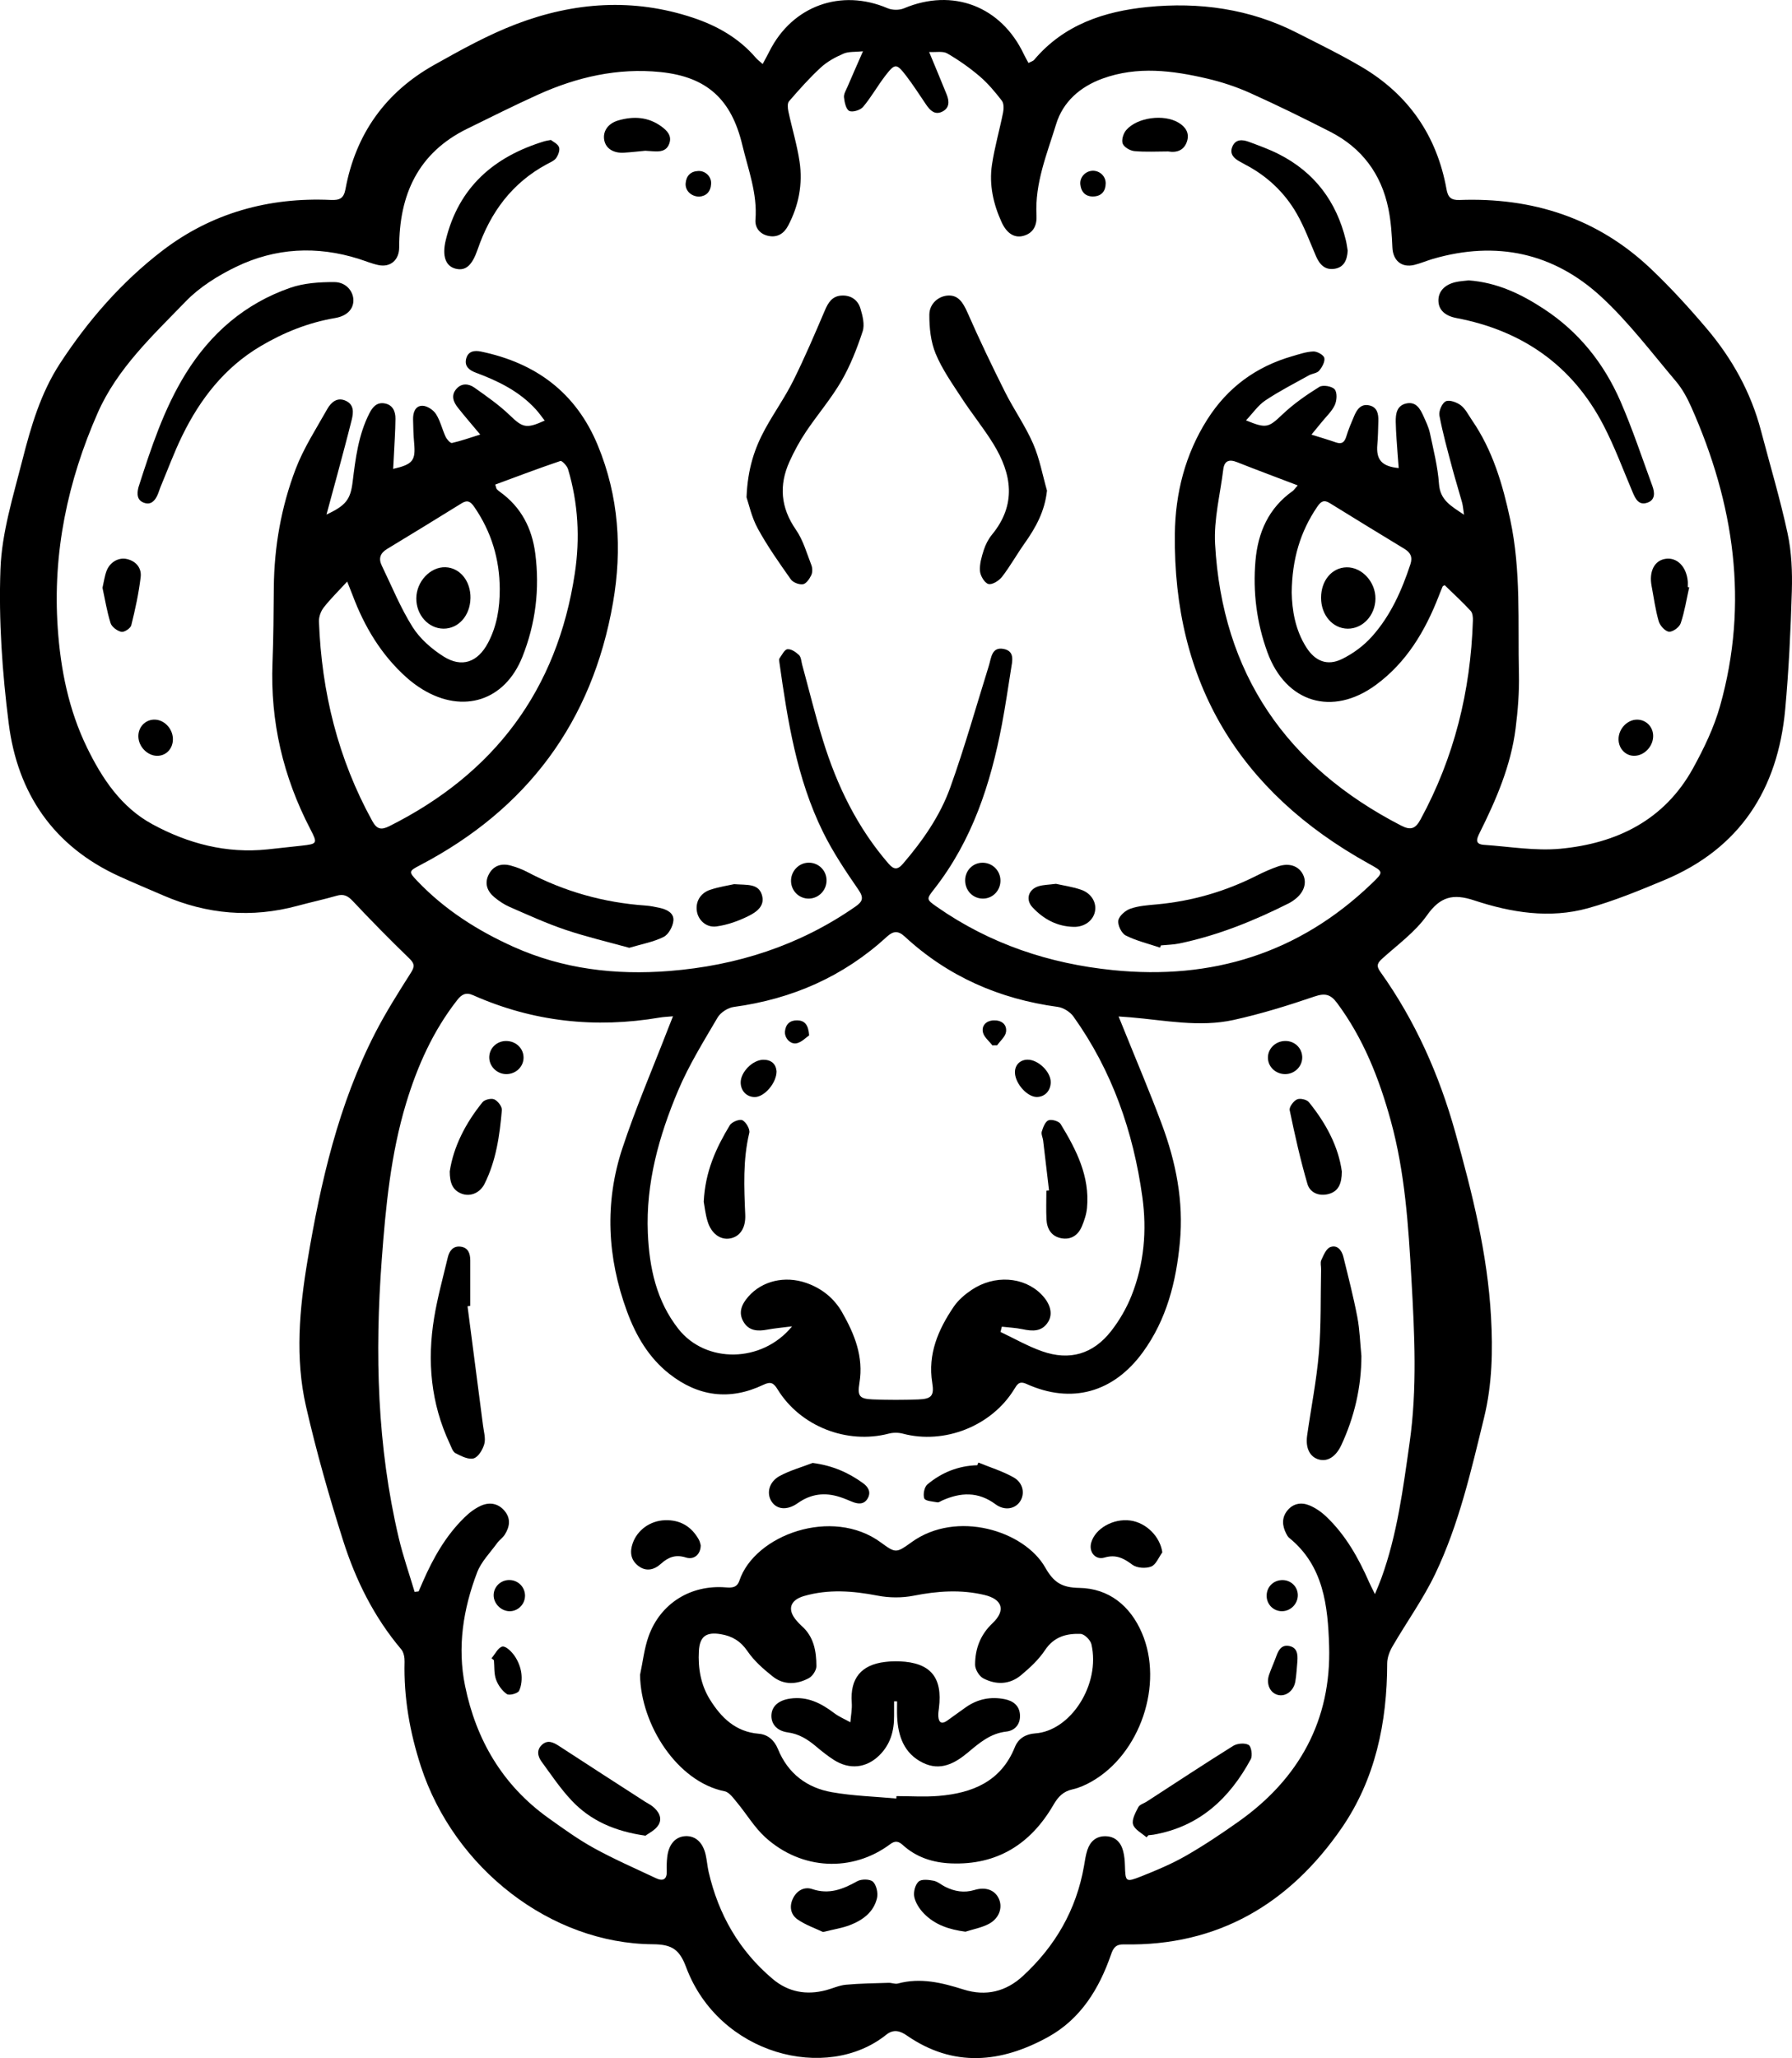 <?xml version="1.0" encoding="UTF-8"?>
<svg id="Layer_1" data-name="Layer 1" xmlns="http://www.w3.org/2000/svg" viewBox="0 0 783.94 900">
  <path d="M333.66,27.97c1.21-2.27,2.14-3.93,2.99-5.63,10.01-19.81,31.29-27.44,51.63-18.74,2.06.88,5.14.91,7.19.04,21.32-9,42.52-.94,52.47,20.17.56,1.19,1.24,2.33,1.99,3.73,1.05-.57,2-.8,2.51-1.41,12.95-15.33,30.6-21.17,49.51-23.06,22.66-2.26,44.79.75,65.42,11.27,9.52,4.85,19.15,9.53,28.34,14.95,20.47,12.09,32.88,30.05,37.1,53.5.62,3.44,1.94,4.8,5.64,4.67,31.95-1.19,60.38,7.87,83.81,30.14,8.6,8.17,16.66,16.99,24.33,26.04,11.12,13.11,19.38,27.91,23.78,44.69,3.93,14.99,8.41,29.87,11.66,45,1.74,8.13,2.08,16.73,1.84,25.08-.51,17.3-1.33,34.62-2.91,51.85-3.22,34.92-19.8,60.8-52.88,74.61-10.94,4.57-22,9.12-33.4,12.29-16.78,4.66-33.64,1.91-49.79-3.43-9.22-3.05-14.83-1.67-20.64,6.55-5.1,7.22-12.68,12.73-19.38,18.75-2.16,1.94-3,3.16-1.07,5.87,15.31,21.42,25.82,45.11,32.88,70.41,7.37,26.42,14.07,52.96,15.59,80.53.82,14.8.52,29.5-3.01,43.98-5.67,23.26-11.01,46.71-21.38,68.41-5.28,11.05-12.56,21.13-18.73,31.77-1.27,2.19-2.29,4.9-2.3,7.37-.03,25.89-5.2,50.71-19.95,72.08-22.76,32.97-54.03,51.67-95.22,50.83-3.51-.07-4.61,1.46-5.62,4.37-5.21,15.06-13.3,28.27-27.59,36.15-20.52,11.31-41.36,13.44-61.76-.68-3.05-2.11-5.87-2.85-9.01-.33-26.05,20.89-73.24,8.77-87.56-29.58-2.91-7.79-6.27-9.94-14.56-9.99-44.59-.28-86.93-33.14-101.47-77.84-4.83-14.85-7.52-30.05-7.12-45.75.05-1.81-.37-4.1-1.48-5.4-11.87-14.04-19.91-30.24-25.4-47.52-6.14-19.34-11.71-38.93-16.24-58.7-4.84-21.14-2.88-42.66.66-63.78,5.76-34.36,13.54-68.27,29.64-99.58,4.67-9.07,10.17-17.73,15.64-26.36,1.77-2.8,1.45-4.04-.88-6.29-8.42-8.12-16.61-16.48-24.63-25-2.15-2.28-3.98-3.18-7.03-2.29-5.64,1.63-11.39,2.85-17.05,4.39-20.11,5.45-39.65,3.76-58.7-4.48-6.49-2.81-13.03-5.52-19.46-8.46-28.7-13.1-44.38-36.26-48.24-66.74-2.83-22.34-4.44-45.09-3.62-67.55.58-15.98,5.59-31.91,9.58-47.62,3.74-14.7,8.01-29.36,16.48-42.33,12.29-18.82,26.98-35.66,44.73-49.27,21.52-16.5,46.55-23.44,73.68-22.21,3.82.17,5.69-.57,6.46-4.71,4.45-24.11,17.48-42.38,38.8-54.34,11.66-6.54,23.49-13.13,35.94-17.87,25.28-9.62,51.23-11.48,77.38-2.74,10.63,3.55,20.04,8.93,27.43,17.53.66.77,1.5,1.37,2.97,2.7ZM238.26,183.88c-1.33-1.69-2.5-3.38-3.87-4.88-7.21-7.91-16.51-12.42-26.33-16.07-2.74-1.02-4.96-2.73-4.14-6.03.84-3.36,3.61-3.76,6.5-3.16,24,4.98,41.58,17.95,51.1,41.02,9.19,22.26,10.72,45.38,6.65,68.78-9.07,52.17-37.59,90.33-84.46,114.84-4.96,2.59-5,2.85-1.18,6.86,12.03,12.61,26.49,21.8,42.21,28.85,21.62,9.69,44.52,12.39,68.02,10.53,29.55-2.34,56.89-11.09,81.39-28.12,3.24-2.25,3.87-3.82,1.36-7.46-5.62-8.15-11.19-16.47-15.54-25.33-11.43-23.3-15.44-48.64-19.01-74.04-.08-.59-.24-1.37.05-1.77,1.06-1.48,2.18-3.86,3.48-4,1.61-.17,3.71,1.26,5.05,2.56.94.92.99,2.77,1.38,4.22,3.02,11.03,5.72,22.16,9.1,33.08,6.1,19.74,14.98,38.07,28.63,53.85,2.35,2.72,3.97,2.9,6.4.07,8.6-10.03,16.18-20.86,20.63-33.23,6.3-17.52,11.35-35.5,16.9-53.29,1.09-3.51,1.21-8.41,6.52-7.37,4.98.98,3.73,5.39,3.17,8.93-1.27,8.03-2.45,16.08-3.96,24.06-4.93,26.01-13,50.75-29.6,71.96-3.52,4.5-3.54,4.56,1.25,7.9,23.15,16.15,49.02,24.78,76.93,27.6,43.3,4.38,81.29-7.32,113.01-37.69,5.63-5.39,5.42-5.24-1.32-8.99-56.53-31.38-85.39-79.22-84.62-144.11.21-17.73,4.49-34.76,14.22-50.06,8.89-13.98,21.34-23.08,37.18-27.63,3.03-.87,6.12-1.96,9.21-2.06,1.66-.05,4.51,1.55,4.78,2.84.35,1.66-.99,4.05-2.27,5.57-.94,1.12-3.02,1.22-4.46,2.02-6.41,3.57-12.99,6.92-19.07,10.99-3.2,2.14-5.52,5.61-8.46,8.71,8.97,3.73,9.92,3.11,15.95-2.61,4.85-4.6,10.45-8.5,16.14-12.04,1.54-.96,5.51-.29,6.69,1.08,1.18,1.37.98,4.88.07,6.85-1.28,2.78-3.75,5.02-5.73,7.48-1.34,1.67-2.71,3.31-4.49,5.47,4.16,1.31,7.46,2.28,10.7,3.4,2.66.93,3.8-.14,4.56-2.65.91-3.02,2.17-5.93,3.4-8.84,1.24-2.93,2.99-5.54,6.7-4.68,3.46.81,3.98,3.75,3.9,6.78-.09,3.46-.14,6.93-.44,10.37-.58,6.58,1.91,9.53,9.35,10.25-.14-1.82-.3-3.57-.42-5.32-.32-4.95-.79-9.9-.88-14.85-.06-3.54.42-7.28,4.8-8.12,4.11-.78,5.87,2.34,7.27,5.45,1.11,2.46,2.33,4.96,2.89,7.57,1.55,7.35,3.44,14.73,3.96,22.19.5,7.17,5.3,9.67,10.96,13.49-.39-2.52-.48-4-.87-5.4-1.4-5.08-2.99-10.1-4.34-15.19-2-7.56-4.12-15.11-5.56-22.79-.36-1.95,1.15-5.44,2.77-6.22,1.61-.77,4.86.42,6.61,1.76,2.05,1.58,3.31,4.22,4.84,6.45,9.07,13.16,13.46,28.11,16.76,43.53,4.79,22.32,3.28,44.97,3.8,67.51.18,7.94-.46,15.96-1.46,23.86-2.06,16.2-8.45,31-15.66,45.47-1.26,2.53-2.47,5.09,1.9,5.38,11.09.75,22.33,2.72,33.27,1.7,24.72-2.31,45.6-12.49,58.12-35.2,4.76-8.64,9.16-17.78,11.82-27.22,12.69-45.08,6.16-88.54-12.57-130.69-1.76-3.96-3.9-7.94-6.67-11.22-10.59-12.51-20.57-25.75-32.52-36.84-21-19.48-46.13-24.83-73.84-16.78-2.74.8-5.39,1.96-8.16,2.64-5.59,1.36-9.34-1.95-9.58-7.6-.24-5.67-.62-11.41-1.75-16.95-3.09-15.22-11.63-26.64-25.5-33.71-11.53-5.88-23.15-11.6-34.95-16.9-6-2.7-12.38-4.81-18.79-6.31-15.22-3.56-30.56-5.55-45.84,0-9.79,3.56-17.29,10.17-20.26,19.87-3.98,12.99-9.38,25.82-8.6,39.93.23,4.23-1.26,7.81-5.87,9-3.84.99-7.18-1.16-9.39-6-3.64-7.96-5.52-16.39-4.24-25.06,1.14-7.71,3.35-15.25,4.87-22.91.33-1.66.38-4-.54-5.18-2.93-3.79-6.06-7.55-9.69-10.65-4.39-3.75-9.19-7.12-14.19-10.01-1.93-1.12-4.9-.45-7.92-.63,2.88,6.96,5.33,12.76,7.68,18.61,1.16,2.89,1.3,5.85-1.9,7.45-3.25,1.63-5.34-.47-7.08-3.02-2.88-4.23-5.63-8.56-8.74-12.61-4.24-5.52-4.9-5.54-9.17,0-3.39,4.41-6.12,9.34-9.69,13.58-1.19,1.42-4.6,2.47-6.04,1.76-1.44-.71-2.08-3.8-2.31-5.93-.16-1.48.89-3.14,1.54-4.66,2.05-4.79,4.16-9.55,6.76-15.49-3.48.36-6.28.06-8.52,1.03-3.53,1.53-7.11,3.47-9.91,6.05-4.97,4.57-9.48,9.66-13.91,14.77-.79.91-.59,3.03-.28,4.47,1.57,7.34,3.79,14.58,4.89,21.98,1.45,9.76-.37,19.21-5.03,28-1.78,3.37-4.62,5.23-8.54,4.45-3.77-.75-6.01-3.57-5.73-7.12.9-11.46-3.19-21.93-5.77-32.72-4.75-19.83-15.39-29.75-35.79-31.83-18.7-1.91-36.55,2.19-53.56,9.88-10.42,4.71-20.65,9.86-30.92,14.88-21.63,10.58-29.82,28.96-29.82,51.95,0,5.35-3.71,8.82-9.07,7.7-2.93-.61-5.73-1.8-8.6-2.71-18.33-5.78-36.45-4.84-53.64,3.46-8,3.86-16.02,8.88-22.14,15.21-14.39,14.88-29.88,29.26-38.42,48.65-13.17,29.9-19.77,61.2-17.5,94.08,1.25,18.19,4.79,35.83,12.81,52.31,6.62,13.59,14.97,26.11,28.56,33.5,15.59,8.48,32.4,12.92,50.42,11.02,4.94-.52,9.88-1.05,14.81-1.61,6.99-.79,7.18-.95,3.88-7.3-11.86-22.81-17.54-46.96-16.53-72.7.43-10.98.48-21.97.58-32.96.17-17.8,3.24-35.17,9.53-51.71,3.49-9.18,8.98-17.63,13.83-26.25,1.67-2.97,4.37-5.42,8.21-3.6,3.61,1.71,3.28,5.14,2.5,8.3-1.97,7.88-4.09,15.72-6.19,23.57-1.52,5.71-3.1,11.41-4.84,17.83,8.54-3.94,10.5-6.7,11.42-14.14,1.27-10.31,2.52-20.66,7.34-30.11,1.37-2.69,3.22-4.95,6.63-4.36,3.65.63,4.8,3.53,4.78,6.72-.04,5.4-.44,10.8-.69,16.2-.09,1.86-.2,3.71-.31,5.73,8.64-1.99,9.86-3.65,9.18-11.29-.31-3.44-.41-6.91-.47-10.37-.06-2.95.92-5.98,4.12-5.95,2.03.02,4.74,1.82,5.9,3.63,1.91,2.98,2.7,6.67,4.22,9.93.54,1.15,2.07,2.87,2.78,2.71,3.99-.89,7.86-2.28,12.35-3.68-3.72-4.46-6.86-8.07-9.82-11.82-2.01-2.53-3.02-5.42-.55-8.2,2.31-2.6,5.4-2.22,7.83-.5,5.37,3.8,10.83,7.6,15.54,12.14,5.51,5.3,7.11,5.98,15.2,2.28ZM181.39,696.13c.58-.07,1.16-.14,1.75-.21.65-1.49,1.29-2.98,1.94-4.47,4.5-10.28,10-19.94,18.09-27.85,2.11-2.07,4.61-3.99,7.29-5.18,3.7-1.64,7.46-1.05,10.25,2.26,2.86,3.39,2.28,7.01.09,10.45-.87,1.37-2.36,2.33-3.31,3.65-3.04,4.21-6.96,8.12-8.76,12.83-6.11,16-8.75,32.73-5.27,49.67,4.85,23.67,16.47,43.45,36.42,57.72,6.49,4.64,13,9.34,19.96,13.18,8.79,4.84,18.04,8.88,27.13,13.16,3.16,1.48,4.87.47,4.71-3.24-.08-1.95-.02-3.92.19-5.86.59-5.69,3.59-9.11,8.05-9.29,4.33-.18,7.55,2.72,8.78,8.1.57,2.49.74,5.07,1.31,7.56,4.3,18.6,13.34,34.42,28,46.78,6.82,5.75,14.75,7.18,23.34,4.92,2.91-.77,5.75-2.12,8.69-2.39,6.21-.57,12.47-.63,18.72-.83,1.34-.04,2.79.64,4.01.31,9.95-2.7,19.34-.36,28.78,2.62,9.72,3.06,18.53.94,25.98-5.95,14.14-13.06,23.34-28.93,26.68-48.03.41-2.37.73-4.79,1.48-7.05,1.25-3.78,3.89-6.12,8.05-6,4.19.12,6.62,2.66,7.61,6.52.52,2.02.71,4.15.77,6.25.22,7.2.28,7.47,7.13,4.77,6.7-2.65,13.4-5.48,19.63-9.05,7.95-4.56,15.6-9.69,23.09-15,26.42-18.74,40.5-44.36,39.47-76.82-.54-17.17-2.32-34.89-17.45-47.14-.56-.45-.96-1.17-1.3-1.83-1.79-3.48-2.08-6.98.51-10.16,2.49-3.07,6.02-3.68,9.43-2.31,2.71,1.08,5.31,2.87,7.45,4.89,8.58,8.11,14.22,18.21,18.92,28.9.61,1.39,1.33,2.73,2.49,5.1,1.26-3.11,2.11-5.02,2.81-6.97,6.94-19.12,9.5-39.2,12.34-59.14,3.4-23.8,2.17-47.78.81-71.7-1.32-23.31-2.8-46.57-9.05-69.27-5.08-18.45-11.97-35.95-23.49-51.44-2.79-3.74-5.2-4.41-9.8-2.84-11.65,3.97-23.48,7.64-35.49,10.28-14.94,3.28-29.98.13-44.95-1.14-1.54-.13-3.08-.23-5.32-.39,1,2.46,1.68,4.1,2.34,5.75,5.56,13.82,11.42,27.54,16.61,41.5,6.15,16.52,9.54,33.59,7.87,51.37-1.62,17.34-5.77,33.86-16.21,48.2-12.88,17.69-31.23,22.75-50.85,13.9-3.31-1.5-4.12.18-5.48,2.37-9.92,16.08-30.55,24.17-48.69,19.34-1.92-.51-4.21-.51-6.13-.01-18.28,4.79-38.71-3.16-48.64-19.35-1.79-2.93-3.07-3.5-6.32-1.96-14.59,6.93-28.42,5.11-41.05-4.83-9.03-7.1-14.63-16.73-18.52-27.33-8.65-23.53-9.87-47.53-2-71.34,5.85-17.69,13.26-34.87,19.98-52.27.61-1.59,1.26-3.17,2.15-5.42-2.51.23-4.15.28-5.74.55-28.2,4.8-55.49,1.87-81.71-9.77-3.13-1.39-5-.36-6.91,2.08-10.56,13.48-17.41,28.77-22.35,45.05-6.77,22.35-8.97,45.34-10.7,68.54-3.05,40.96-2.03,81.55,7.44,121.66,1.88,7.97,4.61,15.74,6.94,23.6ZM438.27,580.15c-.19.77-.39,1.54-.58,2.32,6.05,2.86,11.92,6.24,18.2,8.45,12.03,4.23,22.29,1.26,30.19-8.84,3.65-4.67,6.75-10.03,8.94-15.54,5.5-13.84,6.75-28.44,4.72-43.09-3.95-28.57-13.25-55.26-30.14-78.91-1.46-2.04-4.39-3.89-6.86-4.22-25.51-3.45-48.02-13.27-66.99-30.8-2.81-2.6-4.98-2.44-7.72.07-19.02,17.46-41.51,27.3-67.03,30.75-2.57.35-5.77,2.41-7.07,4.62-6.15,10.48-12.63,20.91-17.33,32.07-8.33,19.79-14.12,40.39-13.19,62.23.65,15.13,3.73,29.62,13.37,41.88,11.92,15.16,36.51,15.05,49.73-1.13-4.25.55-7.59.83-10.86,1.44-4.14.78-7.99.6-10.36-3.37-2.48-4.15-.76-7.83,2.11-11.1,6.01-6.86,15.96-9.19,25.26-5.97,6.83,2.37,12.23,6.7,15.75,12.88,5.4,9.49,9.46,19.39,7.57,30.83-.97,5.9.04,7.02,5.94,7.25,6.6.26,13.23.26,19.83.01,5.78-.22,6.99-1.64,6.08-7.24-2.04-12.62,2.62-23.33,9.41-33.33,1.97-2.9,4.88-5.38,7.83-7.35,10-6.69,22.79-5.76,30.39,1.86,4.05,4.06,5.28,8.58,3.07,12.15-2.73,4.38-6.83,4.11-11.22,3.19-2.96-.62-6.03-.75-9.05-1.1ZM216.66,211.91c.45,1.43.46,1.78.65,1.97.41.43.87.83,1.35,1.18,9.3,6.62,14.08,15.95,15.5,26.98,2.01,15.51.15,30.72-5.64,45.21-7.66,19.18-25.83,25-43.55,14.3-2.56-1.55-5-3.37-7.23-5.37-11.01-9.87-18.34-22.17-23.49-35.89-.56-1.5-1.17-2.98-2.36-5.97-3.93,4.26-7.35,7.59-10.26,11.32-1.27,1.62-2.17,4.08-2.1,6.12,1.14,30.84,8.34,60.07,23.32,87.25,1.99,3.61,3.84,4.09,7.46,2.28,45.95-23,73.45-59.55,81.15-110.54,2.32-15.33,1.5-30.64-2.96-45.59-.44-1.46-2.67-3.8-3.34-3.57-9.6,3.23-19.07,6.83-28.51,10.32ZM632,255.89c-.42.26-.8.35-.89.57-.6,1.38-1.15,2.78-1.69,4.18-5.93,15.27-14.1,29.04-27.55,38.9-19.02,13.93-39.38,7.75-47.43-14.33-4.7-12.9-6.4-26.33-5.21-40.01,1.08-12.37,5.73-23.01,16.24-30.45.56-.4.95-1.04,2.24-2.49-9.28-3.54-17.95-6.75-26.55-10.16-3.49-1.38-5.56-.59-6.02,3.18-1.33,10.87-4.18,21.83-3.58,32.6,3.14,56.68,31.23,97.3,81.4,123.16,4.2,2.17,6.26,1.39,8.47-2.68,14.77-27.13,21.92-56.23,22.91-86.96.05-1.44-.11-3.34-.98-4.27-3.63-3.91-7.57-7.54-11.36-11.23ZM565.08,259.08c.14,7.61,1.48,16.33,6.43,24.07,3.83,5.99,9.13,8.16,15.49,5.08,4.86-2.35,9.55-5.82,13.15-9.84,8.14-9.07,13.05-20.09,16.85-31.62,1.06-3.21.03-5.15-2.61-6.76-10.91-6.64-21.83-13.27-32.68-20.01-2.64-1.64-3.96-.59-5.45,1.6-7.43,10.9-11.02,22.95-11.18,37.47ZM218.63,257.62c-.06-13.15-3.7-25.16-11.2-36.01-1.54-2.23-2.91-3.12-5.48-1.52-10.84,6.73-21.73,13.39-32.65,20-2.97,1.8-3.78,4.16-2.3,7.22,4.38,9.02,8.17,18.43,13.48,26.87,3.23,5.13,8.32,9.57,13.5,12.86,8.04,5.1,15.01,2.57,19.49-5.87,3.9-7.34,5.18-15.31,5.16-23.54Z" style="fill: #000; stroke-width: 0px;"/>
  <path d="M326.58,217.46c.51-12.69,3.61-21.6,8.2-29.98,3.9-7.11,8.65-13.78,12.26-21.03,5.01-10.05,9.41-20.41,13.83-30.75,1.47-3.45,3.22-6.2,7.22-6.44,4.11-.25,7.18,1.87,8.31,5.61.97,3.2,1.95,7.1.98,10.05-2.47,7.48-5.39,14.97-9.33,21.76-4.51,7.76-10.47,14.67-15.49,22.16-2.74,4.1-5.13,8.5-7.17,12.99-4.7,10.39-3.88,20.19,2.81,29.83,3.15,4.54,4.72,10.22,6.76,15.48.5,1.3.53,3.18-.06,4.4-.77,1.6-2.21,3.73-3.63,3.95-1.66.26-4.34-.76-5.31-2.13-5.09-7.22-10.23-14.49-14.46-22.23-2.73-5-3.94-10.83-4.92-13.67Z" style="fill: #000; stroke-width: 0px;"/>
  <path d="M458.01,214.62c-.96,9.04-4.95,16.17-9.82,23.04-3.38,4.77-6.24,9.92-9.8,14.54-1.32,1.72-4.32,3.62-5.97,3.19-1.68-.43-3.54-3.56-3.71-5.64-.24-3.02.7-6.25,1.66-9.22.77-2.39,2-4.8,3.59-6.73,10.8-13.14,8.72-26.49.58-39.72-4.25-6.9-9.43-13.23-13.86-20.04-4.1-6.29-8.53-12.54-11.37-19.4-2.16-5.2-2.78-11.33-2.75-17.05.03-5,4.31-8.32,8.52-8.36,4.01-.04,6.08,2.69,8.24,7.62,5.12,11.68,10.64,23.19,16.36,34.59,3.84,7.65,8.86,14.75,12.27,22.57,2.84,6.51,4.12,13.71,6.09,20.6Z" style="fill: #000; stroke-width: 0px;"/>
  <path d="M642.46,122.61c12.52.91,23.02,5.99,32.92,12.48,15.29,10.01,26.3,23.82,33.52,40.4,5.27,12.1,9.43,24.69,13.98,37.09,1.04,2.84,1.29,6.05-2.23,7.25-3.79,1.29-5.19-1.69-6.44-4.63-4.17-9.81-7.86-19.88-12.78-29.31-13.61-26.14-35.49-41.33-64.29-46.81-4.95-.94-7.7-3.5-7.87-7.32-.18-4.07,2.45-7.17,7.36-8.36,2.02-.49,4.15-.57,5.82-.78Z" style="fill: #000; stroke-width: 0px;"/>
  <path d="M154.6,131.31c.01,3.96-2.91,6.9-7.97,7.76-11.72,1.99-22.56,6.33-32.73,12.37-15.69,9.31-26.38,23.1-34.23,39.2-3.55,7.29-6.36,14.93-9.49,22.42-.46,1.11-.77,2.29-1.26,3.38-1.14,2.56-2.91,4.51-5.93,3.42-2.99-1.08-3.14-3.7-2.5-6.42.03-.15.07-.29.11-.44,5.48-17.05,11.05-34.08,20.54-49.46,10.96-17.77,26.03-30.78,45.76-37.66,6.05-2.11,12.91-2.55,19.39-2.52,5.09.02,8.29,4.02,8.31,7.95Z" style="fill: #000; stroke-width: 0px;"/>
  <path d="M275.26,414.47c-9.27-2.57-18.76-4.79-27.96-7.89-8.24-2.78-16.2-6.43-24.2-9.91-2.45-1.06-4.77-2.6-6.83-4.31-3.21-2.66-4.45-6.18-2.4-10.06,2.04-3.86,5.59-4.88,9.64-3.76,2.45.68,4.89,1.59,7.13,2.77,16.21,8.55,33.44,13.41,51.71,14.68,2.09.15,4.17.57,6.23,1.02,3.12.69,6.35,2.23,6.01,5.63-.25,2.55-2.12,6-4.26,7.07-4.43,2.22-9.52,3.12-15.07,4.77Z" style="fill: #000; stroke-width: 0px;"/>
  <path d="M507.47,414.39c-5.04-1.69-10.3-2.94-15-5.3-1.83-.92-3.59-4.54-3.24-6.56.35-2.02,3.09-4.4,5.29-5.16,3.63-1.26,7.65-1.52,11.53-1.88,15.32-1.4,29.81-5.58,43.55-12.5,3.08-1.55,6.26-2.99,9.51-4.11,4.9-1.68,9.06-.17,10.92,3.58,1.82,3.69.4,7.9-3.71,10.95-.72.54-1.47,1.07-2.27,1.48-15.36,7.74-31.22,14.18-48.13,17.69-2.63.55-5.37.58-8.07.85-.13.32-.26.64-.38.97Z" style="fill: #000; stroke-width: 0px;"/>
  <path d="M240.98,61.2c.96.78,3.01,1.67,3.56,3.14.49,1.28-.31,3.48-1.24,4.77-.89,1.24-2.64,1.92-4.08,2.7-15.25,8.2-24.71,21.12-30.24,37.19-2.39,6.93-5.14,9.58-9.58,8.52-4.44-1.06-6.08-5.51-4.41-12.44,5.62-23.23,21.12-36.63,43.29-43.34.57-.17,1.17-.24,2.7-.53Z" style="fill: #000; stroke-width: 0px;"/>
  <path d="M589.57,109.69c-.27,4.18-1.7,7.24-5.81,7.86-4.28.64-6.55-2.02-8.12-5.67-2.66-6.19-5-12.58-8.33-18.4-5.33-9.3-12.97-16.5-22.55-21.5-.8-.42-1.57-.88-2.37-1.31-2.61-1.4-4.58-3.36-3.3-6.49,1.41-3.44,4.45-3.21,7.3-2.14,4.36,1.62,8.77,3.21,12.92,5.3,15.73,7.95,25.37,20.76,29.48,37.82.38,1.6.57,3.25.79,4.53Z" style="fill: #000; stroke-width: 0px;"/>
  <path d="M461.94,386.5c3.1.7,7.13,1.27,10.91,2.55,4.67,1.58,7.01,5.74,6.12,9.73-.85,3.82-4.53,6.6-9.12,6.54-7.32-.1-13.33-3.35-18.19-8.57-3.14-3.37-1.75-7.86,2.68-9.2,2.11-.64,4.42-.64,7.6-1.05Z" style="fill: #000; stroke-width: 0px;"/>
  <path d="M321.19,386.65c5.77.42,10.52-.34,12.09,4.62,1.58,4.98-2.49,7.65-5.99,9.38-4.32,2.14-9.11,3.83-13.86,4.48-4.43.61-7.87-2.69-8.54-6.45-.74-4.14,1.33-8.07,5.75-9.56,3.94-1.32,8.13-1.93,10.55-2.48Z" style="fill: #000; stroke-width: 0px;"/>
  <path d="M44.84,257.02c.64-2.76.94-5.17,1.78-7.37,1.48-3.88,5.31-6.02,8.92-5.18,4.11.96,6.45,4.04,6,7.86-.84,7.11-2.38,14.16-4.11,21.11-.33,1.32-3.08,3.13-4.32,2.87-1.82-.39-4.21-2.15-4.74-3.83-1.61-5.11-2.45-10.46-3.54-15.46Z" style="fill: #000; stroke-width: 0px;"/>
  <path d="M738.96,256.86c-1.17,5.24-2,10.61-3.7,15.67-.58,1.73-3.47,3.87-5.12,3.72-1.67-.15-3.95-2.64-4.5-4.54-1.46-5.01-2.13-10.25-3.11-15.39-1.24-6.51,1.27-11.32,6.23-11.97,4.92-.64,8.93,3.4,9.57,9.69.09.89.01,1.79.01,2.69.21.04.42.08.62.12Z" style="fill: #000; stroke-width: 0px;"/>
  <path d="M511.01,66.23c-4.92,0-9.87.3-14.75-.15-1.88-.17-4.52-1.71-5.12-3.28-.61-1.58.29-4.48,1.54-5.92,4.85-5.6,16.52-7.09,22.92-3.22,2.92,1.76,4.76,4.33,3.76,7.87-1.16,4.09-4.38,5.39-8.35,4.7Z" style="fill: #000; stroke-width: 0px;"/>
  <path d="M282.27,65.93c-2.38.22-5.81.62-9.25.84-4.67.3-7.96-1.82-8.67-5.42-.76-3.86,1.58-7.36,6.11-8.68,6.66-1.94,13.1-1.6,18.91,2.65,2.52,1.85,4.69,4.09,3.38,7.58-1.24,3.31-4.16,3.49-7.16,3.25-.75-.06-1.5-.1-3.32-.22Z" style="fill: #000; stroke-width: 0px;"/>
  <path d="M353.95,392.96c-4.27.11-7.79-3.26-7.9-7.58-.11-4.29,3.21-7.92,7.41-8.12,4.29-.21,7.9,3.06,8.12,7.34.23,4.45-3.24,8.24-7.64,8.36Z" style="fill: #000; stroke-width: 0px;"/>
  <path d="M437.67,385.05c.03,4.34-3.33,7.85-7.55,7.91-4.46.06-7.93-3.47-7.9-8.03.03-4.33,3.45-7.72,7.74-7.66,4.27.06,7.68,3.51,7.71,7.78Z" style="fill: #000; stroke-width: 0px;"/>
  <path d="M75.64,323.03c.11,4.19-2.79,7.41-6.72,7.49-4.29.08-8.26-3.88-8.39-8.36-.11-4.08,2.84-7.33,6.79-7.47,4.31-.15,8.2,3.76,8.32,8.35Z" style="fill: #000; stroke-width: 0px;"/>
  <path d="M715.09,330.51c-3.88.12-6.99-3.06-7.03-7.19-.04-4.54,3.75-8.59,8.06-8.62,3.81-.02,6.85,2.87,7.07,6.71.26,4.64-3.58,8.96-8.1,9.1Z" style="fill: #000; stroke-width: 0px;"/>
  <path d="M477.92,74.68c3.13-.13,5.83,2.36,5.78,5.54-.05,3.29-1.73,5.46-5.08,5.68-3.55.24-5.62-1.74-6.01-5.23-.34-3.13,2.19-5.86,5.31-5.99Z" style="fill: #000; stroke-width: 0px;"/>
  <path d="M305.84,85.99c-3.6-.08-6.18-2.75-5.89-5.87.29-3.26,2.16-5.19,5.5-5.34,3.18-.14,5.82,2.45,5.64,5.62-.2,3.5-2.19,5.38-5.24,5.59Z" style="fill: #000; stroke-width: 0px;"/>
  <path d="M279.98,732.52c1.23-5.7,1.83-11.62,3.79-17.06,5.17-14.33,18.41-22.5,33.6-21.3,2.78.22,5.04.2,6.11-3,6.69-19.93,40.54-32.31,61.85-16.65,6.45,4.74,6.73,4.74,13.43-.1,19.75-14.25,49.35-5.01,58.47,11.03,3.75,6.59,7.26,8.82,14.92,8.95,12.93.22,22.26,7.78,27.38,19.67,9.67,22.45-.77,53.01-22.02,65.03-2.59,1.47-5.43,2.76-8.31,3.39-4.08.9-6.31,3.25-8.34,6.76-9.95,17.14-24.59,26.44-44.84,25.62-7.86-.32-15.12-2.61-21.08-8.03-1.82-1.65-3.31-2.02-5.5-.38-16.58,12.37-38.73,11.39-54.59-2.94-4.81-4.35-8.23-10.23-12.44-15.28-1.57-1.88-3.35-4.49-5.41-4.9-20.73-4.15-36.67-29.09-37-50.82ZM392.11,786.49l.06-1.05c6.16,0,12.36.43,18.49-.09,14.76-1.24,27.26-6.28,33.32-21.36,1.53-3.82,4.82-5.7,8.89-5.98,15.53-1.07,28.64-21.42,24.58-39-.43-1.85-3.05-4.45-4.74-4.51-6.14-.24-11.65,1.23-15.55,7.1-2.76,4.16-6.63,7.74-10.5,10.97-4.98,4.15-10.95,4.29-16.52,1.36-1.8-.95-3.58-3.92-3.57-5.96.02-6.94,2.27-13.07,7.61-18.12,5.89-5.58,4.42-10.49-3.55-12.38-10.27-2.44-20.52-1.73-30.88.32-5.1,1.01-10.73.97-15.85-.02-10.82-2.09-21.51-2.91-32.16.17-6.3,1.82-7.38,6.09-3.24,10.8.69.79,1.4,1.58,2.19,2.28,5.36,4.7,6.45,11.09,6.46,17.63,0,1.79-1.71,4.36-3.35,5.23-5.22,2.78-10.91,3.08-15.74-.75-4.07-3.23-8.16-6.81-11.05-11.06-3.03-4.44-6.77-6.63-11.71-7.45-6.38-1.06-9.2.99-9.56,7.36-.43,7.51.84,14.83,4.85,21.26,4.92,7.9,11.22,14.1,21.31,14.92,4.11.33,6.9,2.96,8.42,6.68,4.37,10.72,12.62,16.95,23.61,18.89,9.27,1.64,18.79,1.89,28.2,2.76Z" style="fill: #000; stroke-width: 0px;"/>
  <path d="M595.57,592.94c-.03,13.67-3.04,26.6-8.76,38.94-2.3,4.96-5.83,7.34-9.61,6.42-4.07-.99-6.17-4.89-5.37-10.54,1.7-12.06,4.12-24.05,5.14-36.16,1.02-12.11.7-24.34.96-36.52.03-1.35-.43-2.91.09-4.02.98-2.1,2.1-4.97,3.89-5.68,3-1.19,5.05,1.3,5.76,4.19,2.16,8.75,4.41,17.5,6.11,26.35,1.07,5.58,1.22,11.34,1.79,17.03Z" style="fill: #000; stroke-width: 0px;"/>
  <path d="M204.53,571.22c2.27,17.42,4.55,34.83,6.79,52.25.34,2.68,1.22,5.57.54,8.01-.67,2.44-2.62,5.69-4.66,6.27-2.29.64-5.48-1-7.94-2.28-1.23-.64-1.81-2.67-2.51-4.15-8.29-17.62-9.95-36.14-6.82-55.11,1.47-8.88,3.88-17.61,5.97-26.38.68-2.87,2.38-5.11,5.67-4.66,3.33.45,4.15,3.11,4.16,6.04.03,6.62,0,13.24,0,19.85-.4.06-.8.11-1.21.17Z" style="fill: #000; stroke-width: 0px;"/>
  <path d="M282.4,802.75c-13.61-1.94-24.1-6.66-32.31-15.36-4.91-5.2-8.95-11.25-13.19-17.05-1.71-2.33-2.23-5.15.22-7.37,2.45-2.22,4.88-1.11,7.35.5,12.55,8.21,25.18,16.31,37.78,24.45,1.01.65,2.12,1.16,3.06,1.89,2.74,2.11,4.6,5.11,2.79,8.18-1.37,2.34-4.39,3.71-5.71,4.76Z" style="fill: #000; stroke-width: 0px;"/>
  <path d="M501.55,803.46c-2.07-1.85-5.21-3.38-5.88-5.65-.63-2.12,1.08-5.17,2.3-7.53.59-1.15,2.43-1.64,3.69-2.45,12.58-8.15,25.08-16.42,37.8-24.35,1.78-1.11,5.11-1.39,6.78-.42,1.18.69,1.78,4.66.93,6.24-9.29,17.18-22.52,29.52-42.51,33-.74.13-1.49.16-2.24.24-.29.31-.58.62-.87.92Z" style="fill: #000; stroke-width: 0px;"/>
  <path d="M587.01,512.39c-.05,5.2-1.46,8.57-5.74,9.73-4.19,1.14-8.18-.5-9.31-4.37-3.1-10.61-5.52-21.44-7.77-32.27-.28-1.37,1.66-3.98,3.19-4.7,1.3-.62,4.26.03,5.19,1.17,7.5,9.22,12.98,19.47,14.45,30.44Z" style="fill: #000; stroke-width: 0px;"/>
  <path d="M196.74,512.27c1.68-10.98,6.97-21.16,14.35-30.28.93-1.15,3.86-1.83,5.17-1.22,1.55.71,3.42,3.15,3.29,4.68-.96,11.09-2.51,22.14-7.59,32.26-2,3.98-6.18,5.66-9.84,4.35-4.18-1.49-5.37-4.9-5.38-9.79Z" style="fill: #000; stroke-width: 0px;"/>
  <path d="M360.01,844.86c-3.35-1.61-7.6-3.05-11.14-5.52-3.06-2.14-3.68-5.83-1.87-9.36,1.72-3.36,4.96-5.03,8.31-3.89,7.38,2.49,13.43.08,19.69-3.42,1.81-1.01,5.58-1.01,6.88.2,1.54,1.45,2.3,4.92,1.79,7.14-1.45,6.22-6.32,9.73-11.99,11.89-3.32,1.26-6.92,1.8-11.66,2.97Z" style="fill: #000; stroke-width: 0px;"/>
  <path d="M422.32,844.73c-7.09-.94-13.33-2.99-18.16-7.97-1.91-1.97-3.65-4.63-4.19-7.24-.44-2.1.38-5.33,1.88-6.69,1.29-1.17,4.41-.8,6.58-.38,1.83.36,3.41,1.85,5.17,2.7,4.04,1.96,8.13,2.71,12.66,1.35,5.15-1.55,9.1.13,10.76,3.93,1.7,3.89.03,8.61-4.58,10.97-3.12,1.6-6.72,2.26-10.11,3.34Z" style="fill: #000; stroke-width: 0px;"/>
  <path d="M428.02,639.58c5.16,2.12,10.59,3.76,15.4,6.49,4.24,2.4,5.03,7.17,2.83,10.51-2.19,3.32-6.79,4.18-10.78,1.21-7.57-5.61-15.28-5.22-23.34-1.6-.68.31-1.45.9-2.07.78-2.03-.38-5.27-.55-5.71-1.7-.64-1.69,0-5,1.35-6.13,6.23-5.22,13.56-8.17,21.81-8.39.17-.39.34-.79.51-1.18Z" style="fill: #000; stroke-width: 0px;"/>
  <path d="M355.52,639.75c8.55,1.1,15.62,4.17,22.07,8.87,2.28,1.66,3.55,3.91,2,6.62-1.57,2.74-4.13,2.56-6.73,1.51-1.81-.73-3.6-1.52-5.46-2.11-6.55-2.11-12.63-1.41-18.4,2.68-4.7,3.33-9.25,2.81-11.52-.8-2.26-3.61-1.05-8.56,3.64-11.09,4.51-2.43,9.58-3.83,14.4-5.69Z" style="fill: #000; stroke-width: 0px;"/>
  <path d="M508.48,678.84c-1.58,2.16-2.75,5.36-4.86,6.21-2.34.93-6.25.68-8.21-.77-3.86-2.87-7.17-4.64-12.24-3.16-4.06,1.19-6.94-2.53-5.79-6.55,1.76-6.18,9.63-10.64,17.06-9.65,7.02.93,13.09,7.06,14.04,13.93Z" style="fill: #000; stroke-width: 0px;"/>
  <path d="M306.54,675.75c-.02,3.96-2.86,6.47-6.49,5.34-4.52-1.41-7.7-.17-11.01,2.83-2.86,2.59-6.45,3.48-9.88.79-3.26-2.56-3.7-6.03-2.4-9.78,2.04-5.87,7.67-9.93,14.15-10.14,6.64-.22,11.57,2.72,14.8,8.48.5.89.66,1.97.83,2.49Z" style="fill: #000; stroke-width: 0px;"/>
  <path d="M215.02,725.16c1.57-1.82,2.92-4.76,4.76-5.12,1.5-.29,4.04,2.22,5.31,4.05,1.49,2.16,2.6,4.86,2.96,7.45.35,2.57.13,5.58-.97,7.85-.56,1.16-4.29,2.16-5.34,1.44-2.09-1.45-3.88-3.95-4.75-6.38-.93-2.59-.66-5.62-.92-8.45-.35-.28-.7-.56-1.05-.84Z" style="fill: #000; stroke-width: 0px;"/>
  <path d="M567.57,726.45c-.29,2.98-.4,6-.92,8.94-.73,4.12-4.31,6.69-7.67,5.79-3.42-.91-5.17-4.82-3.8-8.81.92-2.68,2.14-5.27,3.09-7.94.97-2.71,2.26-5.26,5.61-4.66,3.61.65,3.91,3.63,3.68,6.67Z" style="fill: #000; stroke-width: 0px;"/>
  <path d="M562.3,469.71c-4.21.05-7.65-3.21-7.63-7.24.02-4.02,3.44-7.25,7.66-7.25,4.03,0,7.23,3.05,7.35,7,.12,4.04-3.23,7.44-7.38,7.49Z" style="fill: #000; stroke-width: 0px;"/>
  <path d="M229.04,462.49c0,4.03-3.43,7.28-7.64,7.22-4.1-.05-7.49-3.51-7.37-7.53.12-3.91,3.37-6.97,7.4-6.95,4.27.02,7.6,3.19,7.61,7.26Z" style="fill: #000; stroke-width: 0px;"/>
  <path d="M229.67,697.99c-.08,3.75-3.33,6.8-7.03,6.59-3.66-.2-6.77-3.5-6.69-7.11.08-3.72,3.27-6.67,7.09-6.52,3.8.14,6.72,3.24,6.64,7.03Z" style="fill: #000; stroke-width: 0px;"/>
  <path d="M560.93,704.58c-3.66.07-6.65-2.76-6.81-6.43-.17-3.89,2.65-6.98,6.55-7.17,3.89-.19,7.06,2.76,7.08,6.58.02,3.77-3.07,6.95-6.82,7.02Z" style="fill: #000; stroke-width: 0px;"/>
  <path d="M307.86,525.52c.63-13.35,5.49-23.64,11.41-33.47.86-1.43,4.29-2.79,5.51-2.17,1.6.81,3.4,3.92,3.01,5.53-2.85,11.88-2.28,23.84-1.77,35.85.25,5.86-2.4,9.57-6.67,10.32-4.19.73-8.14-2.05-9.8-7.46-1-3.26-1.34-6.72-1.69-8.61Z" style="fill: #000; stroke-width: 0px;"/>
  <path d="M458.92,520.6c-.85-7.28-1.7-14.55-2.58-21.83-.16-1.34-.95-2.81-.59-3.95.56-1.83,1.49-4.34,2.91-4.9,1.4-.56,4.57.37,5.34,1.63,6.85,11.23,12.82,22.89,11.53,36.67-.26,2.78-1.19,5.58-2.29,8.17-1.65,3.84-4.81,5.9-9.03,5.08-4.27-.83-6.2-4.08-6.41-8.19-.21-4.19-.05-8.4-.05-12.6.39-.03.78-.06,1.17-.09Z" style="fill: #000; stroke-width: 0px;"/>
  <path d="M339.72,468.37c.07,5.18-5.33,11.38-9.53,11.37-3.53,0-6.11-2.65-6.17-6.31-.06-4.53,5.17-9.93,9.84-9.99,3.55-.05,5.54,1.8,5.85,4.94Z" style="fill: #000; stroke-width: 0px;"/>
  <path d="M449.53,463.4c4.65-.04,10.15,5.29,10.13,9.82-.02,3.75-2.55,6.46-6.07,6.49-4.13.04-9.37-5.72-9.58-10.53-.14-3.35,2.14-5.75,5.52-5.78Z" style="fill: #000; stroke-width: 0px;"/>
  <path d="M353.98,452.76c-1.36.92-3.17,2.9-5.34,3.44-2.84.7-5.55-2.3-5.24-5.22.33-3.13,2.22-4.85,5.39-4.78,3.19.07,4.86,1.9,5.19,6.56Z" style="fill: #000; stroke-width: 0px;"/>
  <path d="M434.12,457.13c-1.44-1.9-3.69-3.63-4.13-5.74-.63-3.01,1.53-5.07,4.73-5.18,3.34-.12,5.84,1.72,5.39,5.03-.29,2.09-2.53,3.92-3.89,5.86-.7.01-1.4.02-2.1.03Z" style="fill: #000; stroke-width: 0px;"/>
  <path d="M577.92,261.41c0-7.56,4.75-13.21,11.19-13.32,6.72-.11,12.71,6.44,12.6,13.79-.1,7.25-5.59,13.12-12.18,13.04-6.56-.08-11.61-5.97-11.61-13.51Z" style="fill: #000; stroke-width: 0px;"/>
  <path d="M205.81,261.64c-.15,7.58-5.27,13.33-11.83,13.27-6.6-.06-11.92-6.01-11.86-13.28.06-7.37,6.16-13.83,12.8-13.57,6.36.25,11.04,6.09,10.9,13.57Z" style="fill: #000; stroke-width: 0px;"/>
  <path d="M391.13,743.98c0,2.13-.01,4.25,0,6.38.05,6.58-1.63,12.52-6.46,17.26-5.66,5.56-12.99,6.37-19.81,2.04-2.78-1.77-5.39-3.86-7.92-5.99-3.62-3.04-7.34-5.41-12.28-6.09-5.01-.68-7.45-3.9-7.17-7.78.27-3.8,3.25-6.3,8.16-7,7.44-1.07,13.46,1.93,19.16,6.26,2.18,1.66,4.79,2.75,7.2,4.09.22-2.86.81-5.76.6-8.59-.76-10.52,4.04-16.55,14.6-17.79,2.08-.25,4.21-.34,6.3-.26,13.55.54,18.93,6.96,17.24,20.43-.15,1.19-.35,2.4-.27,3.59.16,2.65,1.38,3.65,3.8,1.97,2.84-1.98,5.59-4.09,8.44-6.05,5.1-3.51,10.75-4.6,16.79-3.4,3.72.74,6.46,2.81,6.7,6.86.23,4.08-2.2,6.89-5.96,7.31-6.94.77-11.78,4.93-16.72,9.07-5.85,4.91-12.19,8.31-19.79,4.58-8.23-4.04-10.88-11.59-11.27-20.19-.1-2.22-.02-4.45-.02-6.67-.44,0-.88-.02-1.32-.03Z" style="fill: #000; stroke-width: 0px;"/>
</svg>